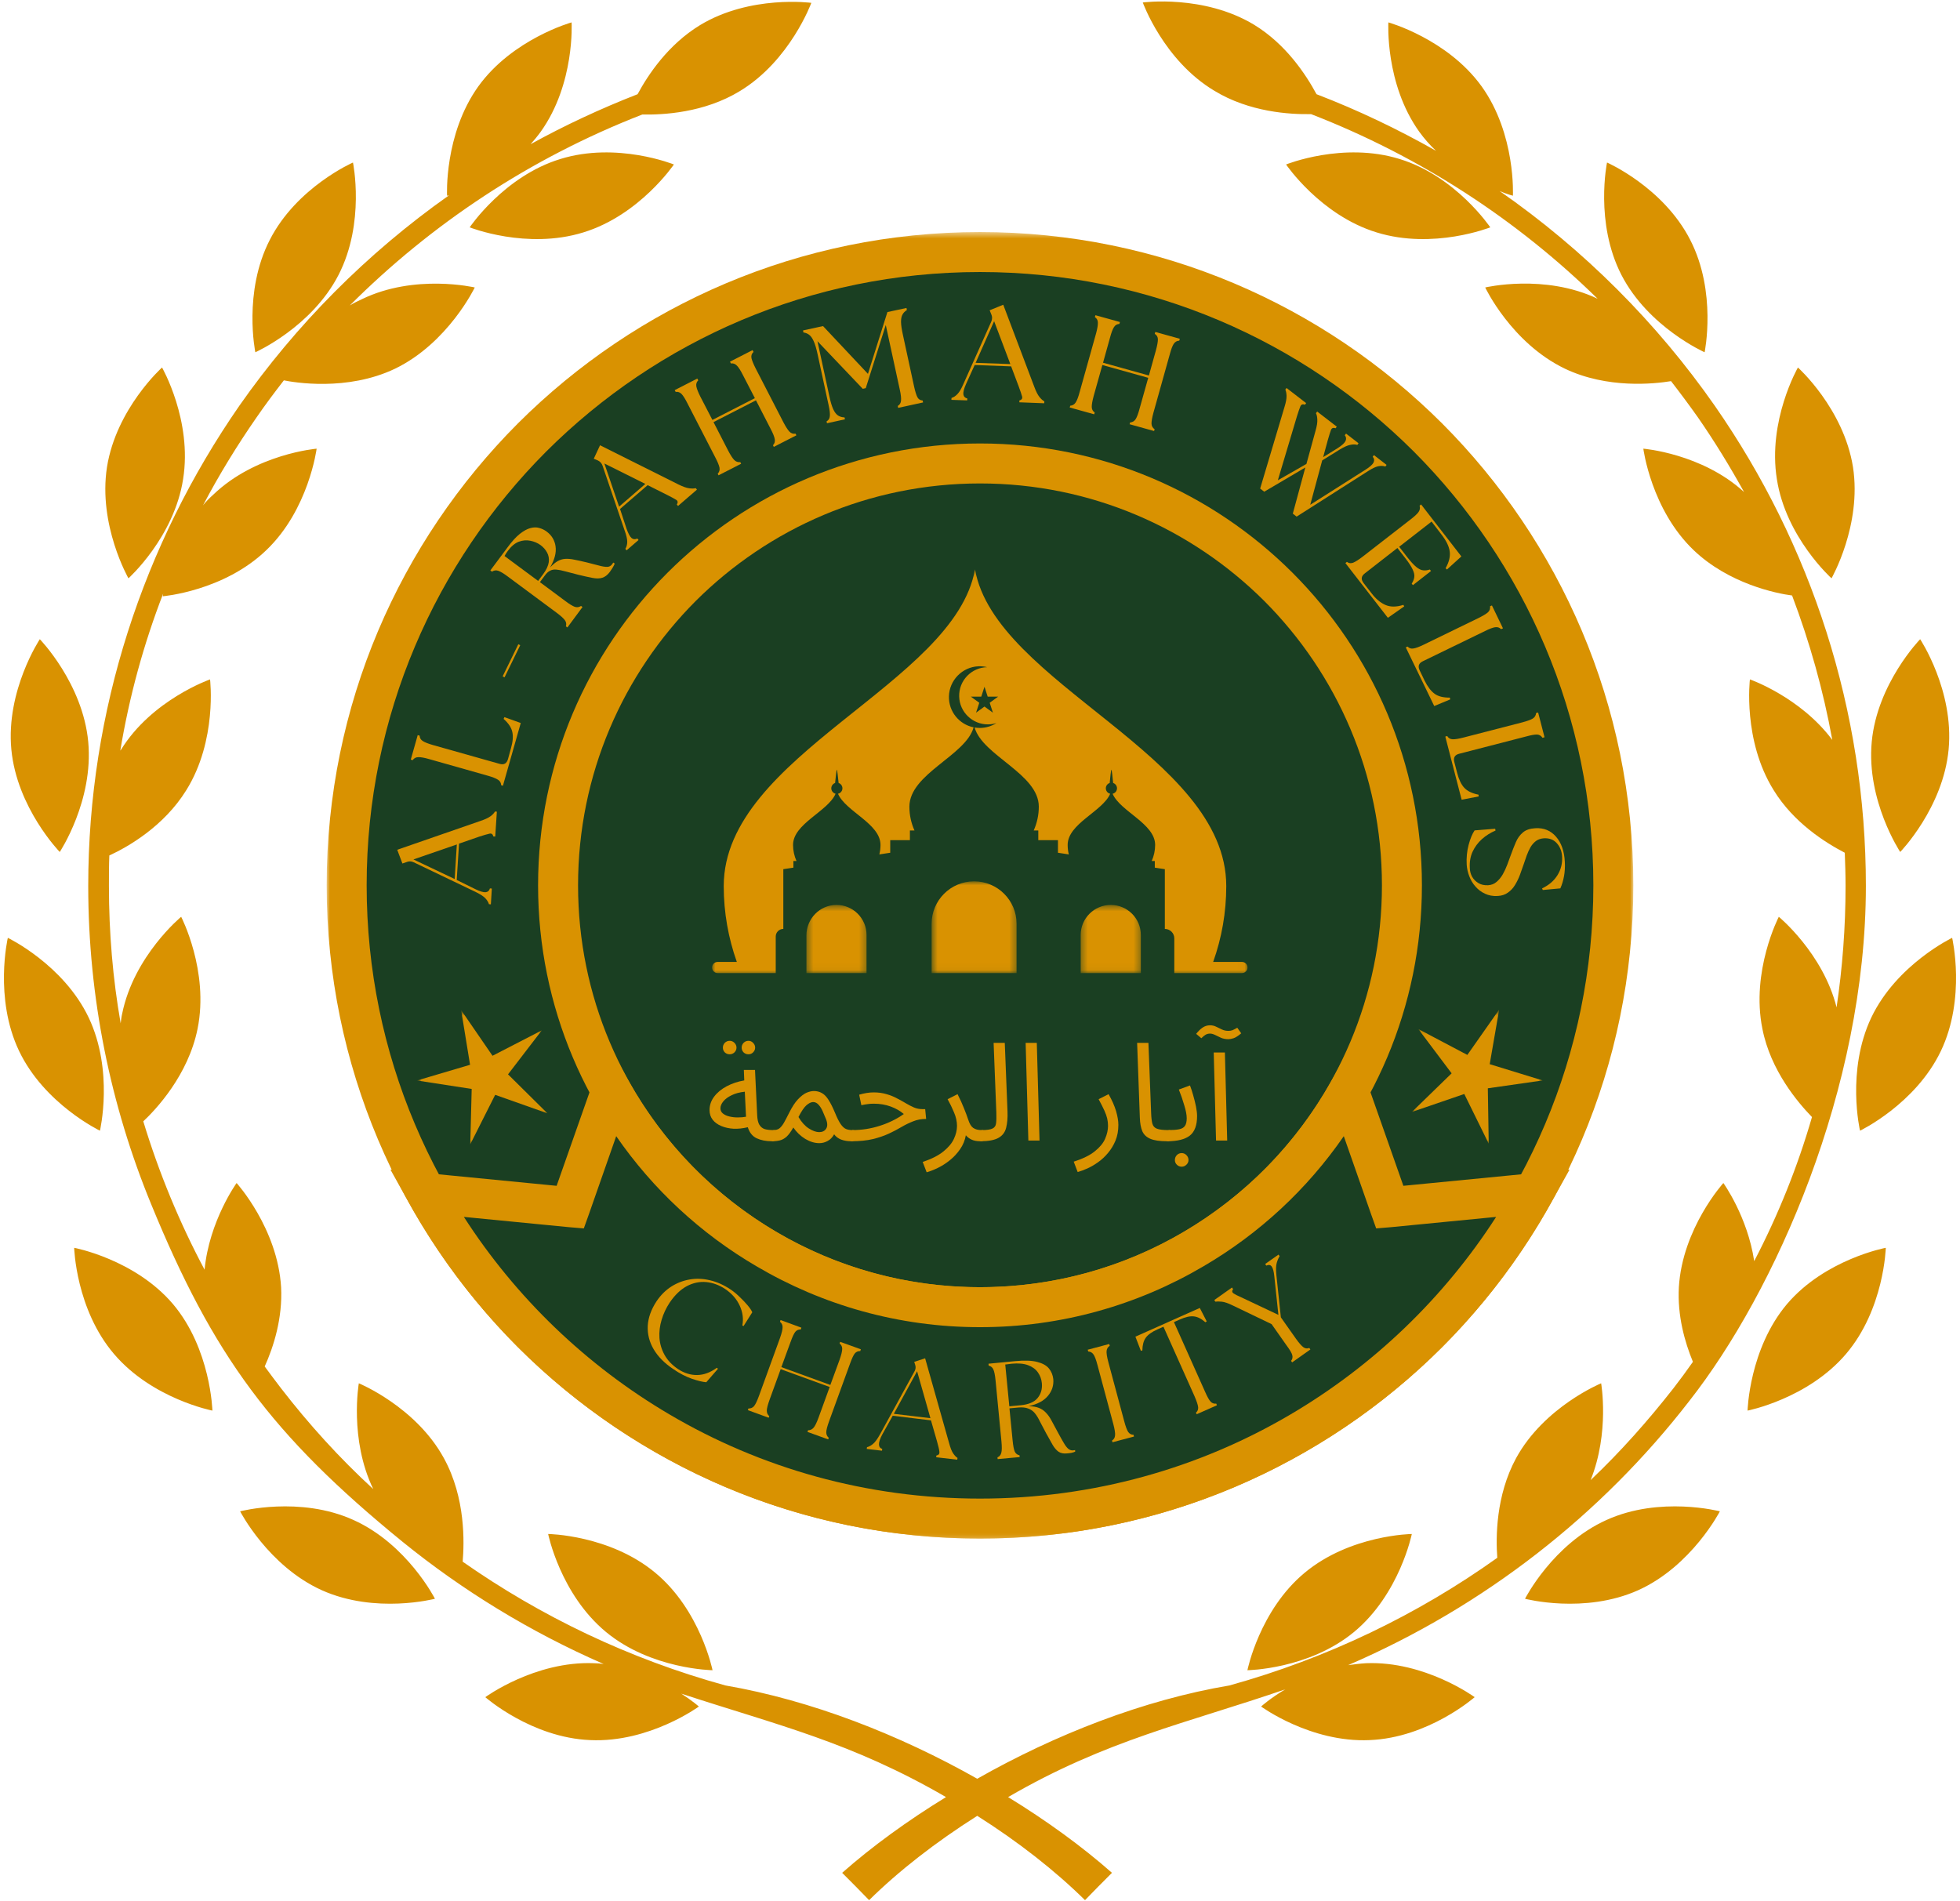 <svg width="300" height="291" viewBox="0 0 300 291" fill="none" xmlns="http://www.w3.org/2000/svg">
<path d="M104.281 259.26C105.953 260.333 106.969 261.229 106.969 261.229C106.969 261.229 99.38 266.786 90.359 266.37C81.333 266.01 74.281 259.797 74.281 259.797C74.281 259.797 81.87 254.24 90.896 254.599C91.375 254.599 91.912 254.656 92.391 254.719C81.156 249.818 70.818 243.479 61.615 236.01C41.594 219.698 32.63 207.505 23.13 184.318C16.912 169.198 13.505 152.708 13.505 135.615C13.505 108.781 21.932 83.328 36.635 62.109C45.297 49.74 56.115 38.802 68.724 29.901C68.547 29.958 68.427 29.958 68.427 29.958C68.427 29.958 67.948 20.578 73.208 13.229C78.463 5.938 87.49 3.427 87.49 3.427C87.49 3.427 88.026 12.807 82.766 20.162C82.292 20.818 81.75 21.474 81.213 22.073C86.412 19.203 91.912 16.635 97.588 14.422C99.203 11.432 102.25 6.833 107.151 3.844C114.859 -0.818 124.182 0.437 124.182 0.437C124.182 0.437 120.953 9.281 113.245 13.943C107.75 17.292 101.474 17.588 98.307 17.531C81.094 24.224 65.974 34.323 53.547 46.755C54.141 46.396 54.74 46.094 55.396 45.797C63.526 41.854 72.667 44.005 72.667 44.005C72.667 44.005 68.604 52.49 60.479 56.432C53.125 59.958 44.938 58.526 43.448 58.224C42.01 60.078 40.578 61.99 39.26 63.906C36.276 68.208 33.526 72.688 31.078 77.349C31.552 76.75 32.094 76.213 32.63 75.734C39.146 69.463 48.464 68.682 48.464 68.682C48.464 68.682 47.271 78.005 40.755 84.224C34.245 90.495 24.922 91.276 24.922 91.276C24.922 91.276 24.922 91.094 24.979 90.854C21.995 98.562 19.781 106.63 18.406 114.938C18.406 114.88 18.469 114.818 18.526 114.76C23.245 107.109 32.151 104 32.151 104C32.151 104 33.286 113.323 28.505 120.974C25.099 126.474 19.604 129.641 16.734 130.953C16.672 132.51 16.672 134.062 16.672 135.615C16.672 142.786 17.271 149.839 18.469 156.651C18.526 156.172 18.588 155.635 18.703 155.156C20.5 146.312 27.729 140.339 27.729 140.339C27.729 140.339 32.031 148.641 30.24 157.49C28.807 164.599 23.844 169.859 21.932 171.651C24.323 179.536 27.49 187.188 31.312 194.359C32.031 186.891 36.214 181.094 36.214 181.094C36.214 181.094 42.49 188.026 43.026 197.047C43.266 201.771 41.891 206.13 40.516 209.177C41.354 210.312 42.193 211.448 43.026 212.526C47.271 218.026 51.99 223.224 57.13 227.943C53.427 220.297 54.922 211.75 54.922 211.75C54.922 211.75 63.646 215.333 67.948 223.224C71.292 229.318 71.057 236.193 70.818 239.057C82.766 247.427 96.276 253.938 111.036 258.005C124.182 260.276 137.625 265.531 149.578 272.286C161.474 265.531 175.036 260.214 188.182 258.005C203.245 253.818 217.047 247.125 229.177 238.464C228.943 235.354 228.943 228.958 232.047 223.224C236.349 215.333 245.073 211.75 245.073 211.75C245.073 211.75 246.391 219.281 243.464 226.568C248.063 222.208 252.245 217.484 256.13 212.526C257.146 211.214 258.161 209.839 259.12 208.464C257.865 205.417 256.729 201.411 256.969 197.047C257.505 188.026 263.781 181.094 263.781 181.094C263.781 181.094 267.484 186.234 268.5 193.047C272.146 186.052 275.135 178.641 277.344 170.995C275.193 168.781 271.01 163.88 269.755 157.49C267.964 148.641 272.266 140.339 272.266 140.339C272.266 140.339 279.021 145.896 281.109 154.203C282.005 148.167 282.484 141.948 282.484 135.615C282.484 133.943 282.427 132.208 282.365 130.536C279.375 128.984 274.536 125.932 271.49 120.974C266.708 113.323 267.844 104 267.844 104C267.844 104 275.552 106.693 280.453 113.266C279.078 105.677 276.99 98.266 274.297 91.156C271.906 90.854 264.615 89.359 259.24 84.224C252.724 78.005 251.531 68.682 251.531 68.682C251.531 68.682 260.495 69.401 266.948 75.318C264.797 71.432 262.464 67.609 259.896 63.906C258.583 62.052 257.208 60.198 255.771 58.344C253.203 58.766 246.031 59.542 239.516 56.432C231.328 52.49 227.328 44.005 227.328 44.005C227.328 44.005 236.411 41.854 244.536 45.734C232.286 33.724 217.469 23.984 200.672 17.469C197.448 17.531 191.234 17.172 185.854 13.885C178.083 9.224 174.917 0.38 174.917 0.38C174.917 0.38 184.24 -0.875 191.948 3.786C196.849 6.771 199.896 11.432 201.51 14.422C207.906 16.875 214 19.802 219.797 23.088C218.901 22.25 218.005 21.234 217.229 20.162C211.969 12.807 212.505 3.427 212.505 3.427C212.505 3.427 221.531 5.938 226.786 13.229C232.047 20.578 231.568 29.958 231.568 29.958C231.568 29.958 230.792 29.781 229.536 29.245C242.505 38.266 253.62 49.443 262.464 62.109C277.224 83.328 285.594 108.781 285.594 135.615C285.594 166.63 271.667 197.766 258.583 214.438C245.135 231.828 227.266 245.87 206.349 254.896C207.25 254.776 208.146 254.656 209.099 254.599C218.125 254.24 225.714 259.797 225.714 259.797C225.714 259.797 218.661 266.01 209.635 266.37C200.615 266.786 193.026 261.229 193.026 261.229C193.026 261.229 194.401 259.974 196.729 258.599C181.609 263.802 169.422 266.312 154.302 275.094C160.156 278.682 165.594 282.625 170.198 286.688C168.823 288.062 167.448 289.438 166.073 290.87C161.531 286.391 155.911 281.969 149.578 277.964C143.245 281.969 137.568 286.391 133.026 290.87C131.651 289.438 130.276 288.062 128.901 286.688C133.505 282.625 138.943 278.682 144.797 275.094C130.276 266.667 119.042 264.099 104.281 259.26ZM100.276 240.734C107.208 246.469 109.062 255.672 109.062 255.672C109.062 255.672 99.682 255.552 92.75 249.818C85.755 244.021 83.901 234.818 83.901 234.818C83.901 234.818 93.287 234.938 100.276 240.734ZM49.245 243.422C57.49 247.125 66.573 244.734 66.573 244.734C66.573 244.734 62.328 236.37 54.083 232.667C45.896 228.958 36.755 231.349 36.755 231.349C36.755 231.349 41.057 239.719 49.245 243.422ZM2.927 160.896C6.812 169.021 15.297 173.083 15.297 173.083C15.297 173.083 17.453 163.943 13.568 155.755C9.682 147.625 1.198 143.562 1.198 143.562C1.198 143.562 -0.953 152.766 2.927 160.896ZM1.734 114.698C2.573 123.661 9.146 130.417 9.146 130.417C9.146 130.417 14.344 122.589 13.505 113.562C12.672 104.599 6.094 97.849 6.094 97.849C6.094 97.849 0.896 105.677 1.734 114.698ZM16.375 71.495C15 80.396 19.662 88.526 19.662 88.526C19.662 88.526 26.651 82.25 28.026 73.344C29.463 64.38 24.802 56.255 24.802 56.255C24.802 56.255 17.807 62.531 16.375 71.495ZM41.297 36.714C37.172 44.719 39.083 53.922 39.083 53.922C39.083 53.922 47.688 50.099 51.812 42.094C55.938 34.083 54.026 24.88 54.026 24.88C54.026 24.88 45.417 28.646 41.297 36.714ZM89.281 35.578C80.615 38.266 71.891 34.802 71.891 34.802C71.891 34.802 77.151 26.974 85.755 24.344C94.422 21.651 103.146 25.177 103.146 25.177C103.146 25.177 97.885 32.948 89.281 35.578ZM17.453 207.266C23.307 214.141 32.51 215.932 32.51 215.932C32.51 215.932 32.271 206.49 26.474 199.62C20.62 192.745 11.354 191.01 11.354 191.01C11.354 191.01 11.594 200.396 17.453 207.266ZM199.719 240.734C192.786 246.469 190.932 255.672 190.932 255.672C190.932 255.672 200.318 255.552 207.25 249.818C214.24 244.021 216.094 234.818 216.094 234.818C216.094 234.818 206.708 234.938 199.719 240.734ZM282.547 207.266C276.688 214.141 267.484 215.932 267.484 215.932C267.484 215.932 267.724 206.49 273.521 199.62C279.375 192.745 288.641 191.01 288.641 191.01C288.641 191.01 288.401 200.396 282.547 207.266ZM297.068 160.896C293.182 169.021 284.698 173.083 284.698 173.083C284.698 173.083 282.547 163.943 286.427 155.755C290.312 147.625 298.797 143.562 298.797 143.562C298.797 143.562 300.953 152.766 297.068 160.896ZM298.26 114.698C297.427 123.661 290.849 130.417 290.849 130.417C290.849 130.417 285.651 122.589 286.49 113.562C287.328 104.599 293.901 97.849 293.901 97.849C293.901 97.849 299.099 105.677 298.26 114.698ZM283.62 71.495C284.995 80.396 280.333 88.526 280.333 88.526C280.333 88.526 273.344 82.25 271.969 73.344C270.531 64.38 275.193 56.255 275.193 56.255C275.193 56.255 282.188 62.531 283.62 71.495ZM258.703 36.714C262.823 44.719 260.911 53.922 260.911 53.922C260.911 53.922 252.307 50.099 248.182 42.094C244.057 34.083 245.974 24.88 245.974 24.88C245.974 24.88 254.578 28.646 258.703 36.714ZM210.714 35.578C219.38 38.266 228.104 34.802 228.104 34.802C228.104 34.802 222.844 26.974 214.24 24.344C205.573 21.651 196.849 25.177 196.849 25.177C196.849 25.177 202.109 32.948 210.714 35.578ZM250.755 243.422C242.505 247.125 233.422 244.734 233.422 244.734C233.422 244.734 237.667 236.37 245.911 232.667C254.099 228.958 263.245 231.349 263.245 231.349C263.245 231.349 258.938 239.719 250.755 243.422Z" fill="#D99201"/>
<path d="M246.958 135.521C246.958 137.109 246.922 138.698 246.844 140.281C246.766 141.865 246.651 143.448 246.495 145.026C246.339 146.604 246.146 148.182 245.911 149.75C245.677 151.318 245.406 152.88 245.099 154.438C244.786 155.995 244.437 157.542 244.052 159.083C243.667 160.62 243.245 162.151 242.786 163.667C242.323 165.188 241.828 166.693 241.292 168.188C240.755 169.682 240.187 171.161 239.578 172.63C238.974 174.094 238.328 175.542 237.651 176.979C236.974 178.411 236.26 179.828 235.51 181.229C234.766 182.63 233.979 184.01 233.167 185.37C232.349 186.729 231.5 188.073 230.62 189.391C229.74 190.708 228.823 192.005 227.88 193.281C226.932 194.557 225.958 195.807 224.953 197.031C223.943 198.26 222.906 199.464 221.844 200.635C220.776 201.812 219.682 202.964 218.562 204.083C217.437 205.208 216.292 206.302 215.115 207.365C213.937 208.432 212.74 209.469 211.51 210.474C210.286 211.479 209.031 212.458 207.76 213.401C206.484 214.349 205.187 215.26 203.87 216.141C202.547 217.026 201.208 217.875 199.849 218.688C198.484 219.505 197.104 220.286 195.708 221.036C194.307 221.781 192.891 222.495 191.453 223.172C190.021 223.854 188.573 224.495 187.104 225.104C185.641 225.708 184.161 226.281 182.667 226.812C181.172 227.349 179.667 227.849 178.146 228.307C176.625 228.771 175.099 229.193 173.557 229.578C172.021 229.964 170.474 230.312 168.917 230.62C167.359 230.927 165.797 231.203 164.229 231.432C162.656 231.667 161.083 231.859 159.505 232.016C157.927 232.172 156.344 232.286 154.755 232.365C153.172 232.443 151.589 232.484 150 232.484C148.411 232.484 146.828 232.443 145.245 232.365C143.656 232.286 142.073 232.172 140.495 232.016C138.917 231.859 137.344 231.667 135.771 231.432C134.203 231.203 132.641 230.927 131.083 230.62C129.526 230.312 127.979 229.964 126.443 229.578C124.901 229.193 123.375 228.771 121.854 228.307C120.333 227.849 118.828 227.349 117.333 226.818C115.839 226.281 114.359 225.708 112.896 225.104C111.427 224.495 109.979 223.854 108.542 223.172C107.109 222.495 105.693 221.781 104.292 221.036C102.896 220.286 101.516 219.505 100.151 218.688C98.792 217.875 97.453 217.026 96.13 216.141C94.812 215.26 93.516 214.349 92.24 213.401C90.969 212.458 89.713 211.479 88.49 210.474C87.26 209.469 86.062 208.432 84.885 207.365C83.708 206.302 82.562 205.208 81.438 204.083C80.318 202.964 79.224 201.812 78.156 200.635C77.094 199.464 76.057 198.26 75.047 197.031C74.042 195.807 73.068 194.557 72.12 193.281C71.177 192.005 70.26 190.708 69.38 189.391C68.5 188.073 67.651 186.729 66.833 185.37C66.021 184.01 65.234 182.63 64.49 181.229C63.739 179.828 63.026 178.411 62.349 176.979C61.672 175.542 61.026 174.094 60.422 172.63C59.812 171.161 59.245 169.682 58.708 168.188C58.172 166.693 57.677 165.188 57.214 163.667C56.755 162.151 56.333 160.62 55.948 159.083C55.562 157.542 55.214 155.995 54.901 154.438C54.594 152.88 54.323 151.318 54.089 149.75C53.854 148.182 53.661 146.604 53.505 145.026C53.349 143.448 53.234 141.865 53.156 140.281C53.078 138.698 53.042 137.109 53.042 135.521C53.042 133.938 53.078 132.349 53.156 130.766C53.234 129.182 53.349 127.599 53.505 126.021C53.661 124.438 53.854 122.865 54.089 121.297C54.323 119.724 54.594 118.161 54.901 116.609C55.214 115.052 55.562 113.505 55.948 111.964C56.333 110.422 56.755 108.896 57.214 107.375C57.677 105.859 58.172 104.354 58.708 102.859C59.245 101.365 59.812 99.885 60.422 98.417C61.026 96.953 61.672 95.5 62.349 94.068C63.026 92.63 63.739 91.213 64.49 89.818C65.234 88.417 66.021 87.037 66.833 85.677C67.651 84.312 68.5 82.974 69.38 81.656C70.26 80.333 71.177 79.037 72.12 77.766C73.068 76.49 74.042 75.24 75.047 74.01C76.057 72.787 77.094 71.583 78.156 70.406C79.224 69.234 80.318 68.083 81.438 66.963C82.562 65.838 83.708 64.745 84.885 63.682C86.062 62.615 87.26 61.578 88.49 60.573C89.713 59.568 90.969 58.589 92.24 57.646C93.516 56.698 94.812 55.786 96.13 54.906C97.453 54.021 98.792 53.172 100.151 52.359C101.516 51.542 102.896 50.76 104.292 50.01C105.693 49.266 107.109 48.552 108.542 47.87C109.979 47.193 111.427 46.552 112.896 45.943C114.359 45.339 115.839 44.766 117.333 44.229C118.828 43.698 120.333 43.198 121.854 42.74C123.375 42.276 124.901 41.854 126.443 41.469C127.979 41.083 129.526 40.734 131.083 40.427C132.641 40.115 134.203 39.844 135.771 39.615C137.344 39.38 138.917 39.188 140.495 39.031C142.073 38.875 143.656 38.755 145.245 38.682C146.828 38.604 148.411 38.562 150 38.562C151.589 38.562 153.172 38.604 154.755 38.682C156.344 38.755 157.927 38.875 159.505 39.031C161.083 39.188 162.656 39.38 164.229 39.615C165.797 39.844 167.359 40.115 168.917 40.427C170.474 40.734 172.021 41.083 173.557 41.469C175.099 41.854 176.625 42.276 178.146 42.74C179.667 43.198 181.172 43.698 182.667 44.229C184.161 44.766 185.641 45.339 187.104 45.943C188.573 46.552 190.021 47.193 191.453 47.87C192.891 48.552 194.307 49.266 195.708 50.01C197.104 50.76 198.484 51.542 199.849 52.359C201.208 53.172 202.547 54.021 203.87 54.906C205.187 55.786 206.484 56.698 207.76 57.646C209.031 58.589 210.286 59.568 211.51 60.573C212.74 61.578 213.937 62.615 215.115 63.682C216.292 64.745 217.437 65.838 218.562 66.963C219.682 68.083 220.776 69.234 221.844 70.406C222.906 71.583 223.943 72.787 224.953 74.01C225.958 75.24 226.932 76.49 227.88 77.766C228.823 79.037 229.74 80.333 230.62 81.656C231.5 82.974 232.349 84.312 233.167 85.677C233.979 87.037 234.766 88.417 235.51 89.818C236.26 91.213 236.974 92.63 237.651 94.068C238.328 95.5 238.974 96.953 239.578 98.417C240.187 99.885 240.755 101.365 241.292 102.859C241.828 104.354 242.323 105.859 242.786 107.375C243.245 108.896 243.667 110.422 244.052 111.964C244.437 113.505 244.786 115.052 245.099 116.609C245.406 118.161 245.677 119.724 245.911 121.297C246.146 122.865 246.339 124.438 246.495 126.021C246.651 127.599 246.766 129.182 246.844 130.766C246.922 132.349 246.958 133.938 246.958 135.521Z" fill="#1A3F22"/>
<mask id="mask0_105_1794" style="mask-type:luminance" maskUnits="userSpaceOnUse" x="50" y="35" width="200" height="201">
<path d="M50 35.521H250V235.521H50V35.521Z" fill="white"/>
</mask>
<g mask="url(#mask0_105_1794)">
<path d="M150 35.521C177.599 35.521 202.599 46.724 220.719 64.802C238.802 82.922 250 107.922 250 135.521C250 163.125 238.802 188.125 220.719 206.245C202.599 224.323 177.599 235.521 150 235.521C122.401 235.521 97.401 224.323 79.281 206.245C61.198 188.125 50 163.125 50 135.521C50 107.922 61.198 82.922 79.281 64.802C97.401 46.724 122.401 35.521 150 35.521ZM216.401 69.125C199.401 52.161 175.922 41.641 150 41.641C124.078 41.641 100.599 52.161 83.599 69.125C66.641 86.125 56.12 109.604 56.12 135.521C56.12 161.443 66.641 184.922 83.599 201.922C100.599 218.885 124.078 229.401 150 229.401C175.922 229.401 199.401 218.885 216.401 201.922C233.359 184.922 243.88 161.443 243.88 135.521C243.88 109.604 233.359 86.125 216.401 69.125Z" fill="#D99201"/>
</g>
<path d="M214.562 135.521C214.562 137.635 214.458 139.745 214.25 141.849C214.042 143.953 213.734 146.042 213.318 148.12C212.906 150.193 212.396 152.24 211.781 154.266C211.167 156.286 210.453 158.276 209.646 160.229C208.839 162.182 207.932 164.094 206.938 165.958C205.938 167.823 204.854 169.63 203.677 171.391C202.505 173.151 201.245 174.844 199.906 176.479C198.562 178.115 197.146 179.677 195.651 181.172C194.156 182.667 192.589 184.089 190.958 185.427C189.323 186.771 187.625 188.026 185.87 189.203C184.109 190.375 182.297 191.464 180.432 192.458C178.568 193.458 176.661 194.359 174.708 195.167C172.75 195.979 170.766 196.688 168.74 197.302C166.719 197.917 164.667 198.432 162.594 198.844C160.521 199.255 158.432 199.563 156.328 199.771C154.224 199.979 152.115 200.083 150 200.083C147.885 200.083 145.776 199.979 143.672 199.771C141.568 199.563 139.479 199.255 137.406 198.844C135.333 198.432 133.281 197.917 131.26 197.302C129.234 196.688 127.25 195.979 125.292 195.167C123.339 194.359 121.432 193.458 119.568 192.458C117.703 191.464 115.891 190.375 114.13 189.203C112.375 188.026 110.677 186.771 109.042 185.427C107.411 184.089 105.844 182.667 104.349 181.172C102.854 179.677 101.438 178.115 100.094 176.479C98.755 174.844 97.495 173.151 96.318 171.391C95.146 169.63 94.057 167.823 93.062 165.958C92.068 164.094 91.162 162.182 90.354 160.229C89.547 158.276 88.833 156.286 88.219 154.266C87.604 152.24 87.094 150.193 86.682 148.12C86.266 146.042 85.958 143.953 85.75 141.849C85.542 139.745 85.438 137.635 85.438 135.521C85.438 133.406 85.542 131.297 85.75 129.193C85.958 127.089 86.266 125 86.682 122.927C87.094 120.854 87.604 118.807 88.219 116.781C88.833 114.76 89.547 112.771 90.354 110.818C91.162 108.865 92.068 106.953 93.062 105.089C94.057 103.224 95.146 101.411 96.318 99.656C97.495 97.896 98.755 96.203 100.094 94.568C101.438 92.932 102.854 91.37 104.349 89.87C105.844 88.375 107.411 86.958 109.042 85.62C110.677 84.276 112.375 83.016 114.13 81.844C115.891 80.667 117.703 79.583 119.568 78.589C121.432 77.589 123.339 76.688 125.292 75.875C127.25 75.068 129.234 74.354 131.26 73.745C133.281 73.13 135.333 72.615 137.406 72.203C139.479 71.792 141.568 71.479 143.672 71.276C145.776 71.068 147.885 70.964 150 70.964C152.115 70.964 154.224 71.068 156.328 71.276C158.432 71.479 160.521 71.792 162.594 72.203C164.667 72.615 166.719 73.13 168.74 73.745C170.766 74.354 172.75 75.068 174.708 75.875C176.661 76.688 178.568 77.589 180.432 78.589C182.297 79.583 184.109 80.667 185.87 81.844C187.625 83.016 189.323 84.276 190.958 85.62C192.589 86.958 194.156 88.375 195.651 89.87C197.146 91.37 198.562 92.932 199.906 94.568C201.245 96.203 202.505 97.896 203.677 99.656C204.854 101.411 205.938 103.224 206.938 105.089C207.932 106.953 208.839 108.865 209.646 110.818C210.453 112.771 211.167 114.76 211.781 116.781C212.396 118.807 212.906 120.854 213.318 122.927C213.734 125 214.042 127.089 214.25 129.193C214.458 131.297 214.562 133.406 214.562 135.521Z" fill="#1A3F22"/>
<path d="M150 67.885C168.682 67.885 185.599 75.443 197.839 87.682C210.078 99.922 217.641 116.844 217.641 135.521C217.641 154.203 210.078 171.125 197.839 183.365C185.599 195.604 168.682 203.161 150 203.161C131.318 203.161 114.401 195.604 102.161 183.365C89.922 171.125 82.359 154.203 82.359 135.521C82.359 116.844 89.922 99.922 102.161 87.682C114.401 75.443 131.318 67.885 150 67.885ZM193.521 92.005C182.359 80.885 167 74.005 150 74.005C133 74.005 117.641 80.885 106.479 92.005C95.359 103.161 88.479 118.521 88.479 135.521C88.479 152.521 95.359 167.885 106.479 179.042C117.641 190.161 133 197.042 150 197.042C167 197.042 182.359 190.161 193.521 179.042C204.641 167.885 211.521 152.521 211.521 135.521C211.521 118.521 204.641 103.161 193.521 92.005Z" fill="#D99201"/>
<path fill-rule="evenodd" clip-rule="evenodd" d="M150 200.083C125.719 200.083 104.599 186.724 93.562 166.922L87.281 184.802L65.281 182.641C81.838 212.365 113.562 232.484 150 232.484C186.438 232.484 218.161 212.365 234.719 182.641L212.719 184.802L206.438 166.922C195.401 186.724 174.281 200.083 150 200.083Z" fill="#1A3F22"/>
<mask id="mask1_105_1794" style="mask-type:luminance" maskUnits="userSpaceOnUse" x="58" y="159" width="184" height="77">
<path d="M58.667 159H241.333V235.521H58.667V159Z" fill="white"/>
</mask>
<g mask="url(#mask1_105_1794)">
<path d="M150 203.161C137.521 203.161 125.839 199.76 115.802 193.844C107.24 188.844 99.922 182.042 94.318 173.922L90.161 185.802L89.359 188.042L87 187.844L71 186.281C78.958 198.641 89.76 209.042 102.479 216.521C116.401 224.724 132.641 229.401 150 229.401C167.359 229.401 183.599 224.724 197.521 216.521C210.24 209.042 221.042 198.641 229 186.281L213 187.844L210.641 188.042L209.839 185.802L205.682 173.922C200.078 182.042 192.76 188.844 184.198 193.844C174.161 199.76 162.479 203.161 150 203.161ZM118.88 188.604C128 193.964 138.641 197.042 150 197.042C161.359 197.042 172 193.964 181.12 188.604C190.599 183.042 198.437 175.042 203.802 165.443L207.078 159.521L209.318 165.922L214.802 181.521L234.437 179.604L240.24 179.042L237.401 184.125C228.719 199.724 215.958 212.76 200.599 221.76C185.76 230.521 168.437 235.521 150 235.521C131.562 235.521 114.24 230.521 99.401 221.76C84.042 212.76 71.281 199.724 62.599 184.125L59.76 179.042L65.562 179.604L85.198 181.521L90.682 165.922L92.922 159.521L96.198 165.443C101.562 175.042 109.401 183.042 118.88 188.604Z" fill="#D99201"/>
</g>
<mask id="mask2_105_1794" style="mask-type:luminance" maskUnits="userSpaceOnUse" x="62" y="153" width="22" height="24">
<path d="M62.667 153.667H84V176.333H62.667V153.667Z" fill="white"/>
</mask>
<g mask="url(#mask2_105_1794)">
<mask id="mask3_105_1794" style="mask-type:luminance" maskUnits="userSpaceOnUse" x="61" y="150" width="27" height="28">
<path d="M61.026 158.469L80.51 150.641L87.963 169.198L68.479 177.026L61.026 158.469Z" fill="white"/>
</mask>
<g mask="url(#mask3_105_1794)">
<mask id="mask4_105_1794" style="mask-type:luminance" maskUnits="userSpaceOnUse" x="61" y="150" width="27" height="28">
<path d="M61.026 158.469L80.51 150.641L87.963 169.198L68.479 177.026L61.026 158.469Z" fill="white"/>
</mask>
<g mask="url(#mask4_105_1794)">
<path fill-rule="evenodd" clip-rule="evenodd" d="M70.583 154.625L75.385 161.615L82.922 157.729L77.76 164.458L83.786 170.422L75.792 167.594L71.979 175.167L72.198 166.693L63.823 165.401L71.948 162.995L70.583 154.625Z" fill="#D99201"/>
</g>
</g>
</g>
<mask id="mask5_105_1794" style="mask-type:luminance" maskUnits="userSpaceOnUse" x="216" y="153" width="22" height="24">
<path d="M216 153.667H237.333V176.333H216V153.667Z" fill="white"/>
</mask>
<g mask="url(#mask5_105_1794)">
<mask id="mask6_105_1794" style="mask-type:luminance" maskUnits="userSpaceOnUse" x="212" y="150" width="28" height="28">
<path d="M219.943 150.615L239.349 158.63L231.714 177.115L212.302 169.099L219.943 150.615Z" fill="white"/>
</mask>
<g mask="url(#mask6_105_1794)">
<mask id="mask7_105_1794" style="mask-type:luminance" maskUnits="userSpaceOnUse" x="212" y="150" width="28" height="28">
<path d="M219.943 150.615L239.349 158.63L231.714 177.115L212.302 169.099L219.943 150.615Z" fill="white"/>
</mask>
<g mask="url(#mask7_105_1794)">
<path fill-rule="evenodd" clip-rule="evenodd" d="M229.464 154.547L228.016 162.901L236.12 165.391L227.729 166.594L227.865 175.068L224.125 167.464L216.109 170.214L222.188 164.302L217.094 157.526L224.594 161.484L229.464 154.547Z" fill="#D99201"/>
</g>
</g>
</g>
<path d="M75.134 138.434L74.842 138.413C74.748 138.09 74.55 137.783 74.259 137.476C73.957 137.174 73.457 136.851 72.759 136.517L63.321 131.996C62.946 131.819 62.571 131.809 62.196 131.976L61.592 132.184L60.8 130.08L73.488 125.684C74.196 125.45 74.728 125.205 75.071 124.955C75.405 124.705 75.634 124.465 75.759 124.226L76.05 124.246L75.8 128.059L75.509 128.038C75.425 127.679 75.222 127.538 74.905 127.621C74.571 127.694 74.045 127.845 73.321 128.08L70.259 129.142L69.905 134.705L72.78 136.121C73.478 136.455 73.998 136.611 74.342 136.58C74.675 136.538 74.894 136.345 74.988 135.996L75.28 136.017L75.134 138.434ZM69.592 134.559L69.925 129.267L63.28 131.559L69.592 134.559Z" fill="#D99201"/>
<path d="M76.978 120.279L76.707 120.195C76.697 119.836 76.535 119.56 76.228 119.362C75.91 119.154 75.384 118.945 74.644 118.737L65.665 116.195C64.947 115.987 64.405 115.893 64.04 115.904C63.665 115.904 63.374 116.06 63.165 116.362L62.874 116.279L63.936 112.529L64.228 112.612C64.243 112.977 64.41 113.253 64.728 113.445C65.035 113.643 65.551 113.841 66.269 114.05L76.457 116.925C77.124 117.123 77.551 116.883 77.749 116.216L78.207 114.55C78.499 113.539 78.566 112.706 78.415 112.05C78.275 111.383 77.832 110.716 77.082 110.05L77.207 109.779L79.707 110.675L76.978 120.279Z" fill="#D99201"/>
<path d="M77.228 103.683L76.937 103.537L79.332 98.621L79.624 98.767L77.228 103.683Z" fill="#D99201"/>
<path d="M93.325 87.57C92.976 88.028 92.596 88.32 92.18 88.445C91.773 88.57 91.284 88.58 90.7 88.466C90.117 88.356 89.393 88.195 88.534 87.987C87.742 87.778 87.075 87.606 86.534 87.466C85.992 87.315 85.544 87.226 85.18 87.195C84.805 87.153 84.482 87.211 84.2 87.362C83.909 87.502 83.633 87.757 83.367 88.132L82.638 89.112L86.534 92.007C87.143 92.466 87.617 92.757 87.95 92.882C88.294 93.007 88.622 92.966 88.93 92.757L89.159 92.924L86.846 96.049L86.617 95.882C86.726 95.539 86.669 95.216 86.45 94.924C86.232 94.632 85.815 94.257 85.2 93.799L77.7 88.237C77.107 87.794 76.633 87.507 76.284 87.382C75.94 87.257 75.612 87.299 75.305 87.507L75.055 87.32L77.68 83.799C78.362 82.872 78.992 82.174 79.575 81.716C80.159 81.257 80.695 80.966 81.18 80.841C81.669 80.705 82.117 80.695 82.534 80.82C82.95 80.934 83.325 81.112 83.659 81.362C84.44 81.934 84.898 82.69 85.034 83.632C85.174 84.58 84.898 85.653 84.2 86.862C84.607 86.434 84.987 86.112 85.346 85.903C85.711 85.695 86.096 85.58 86.513 85.549C86.93 85.523 87.393 85.565 87.909 85.674C88.419 85.773 89.055 85.914 89.805 86.091C90.763 86.341 91.492 86.528 91.992 86.653C92.502 86.768 92.877 86.799 93.117 86.757C93.351 86.705 93.544 86.57 93.7 86.362C93.726 86.32 93.752 86.278 93.784 86.237C93.81 86.195 93.836 86.153 93.867 86.112L94.096 86.278C93.997 86.502 93.872 86.737 93.721 86.987C93.565 87.226 93.435 87.419 93.325 87.57ZM82.367 88.924L83.159 87.862C83.633 87.211 83.909 86.612 83.992 86.07C84.065 85.528 83.982 85.039 83.742 84.591C83.508 84.148 83.174 83.768 82.742 83.445C82.284 83.112 81.763 82.893 81.18 82.778C80.596 82.653 80.008 82.705 79.409 82.924C78.815 83.148 78.252 83.622 77.721 84.341C77.544 84.58 77.377 84.836 77.221 85.112L82.367 88.924Z" fill="#D99201"/>
<path d="M95.904 84.244L95.717 84.015C95.899 83.723 95.998 83.369 96.008 82.952C96.008 82.525 95.878 81.947 95.612 81.223L92.237 71.307C92.102 70.921 91.852 70.64 91.487 70.473L90.883 70.223L91.842 68.161L103.842 74.161C104.519 74.494 105.071 74.692 105.487 74.744C105.904 74.801 106.237 74.796 106.487 74.723L106.675 74.952L103.779 77.452L103.592 77.223C103.8 76.906 103.758 76.661 103.467 76.494C103.185 76.317 102.706 76.057 102.029 75.723L99.133 74.265L94.904 77.911L95.904 80.952C96.17 81.692 96.425 82.161 96.675 82.369C96.935 82.577 97.227 82.598 97.55 82.432L97.737 82.661L95.904 84.244ZM94.758 77.557L98.779 74.077L92.508 70.952L94.758 77.557Z" fill="#D99201"/>
<path d="M109.979 72.761L109.854 72.511C110.104 72.251 110.193 71.939 110.125 71.574C110.052 71.215 109.839 70.694 109.479 70.011L105.209 61.72C104.875 61.053 104.584 60.59 104.334 60.324C104.073 60.048 103.766 59.939 103.417 59.991L103.271 59.72L106.729 57.949L106.875 58.22C106.615 58.47 106.516 58.782 106.584 59.157C106.657 59.522 106.854 60.032 107.188 60.699L109.042 64.282L115.542 60.949L113.688 57.366C113.354 56.699 113.052 56.236 112.792 55.97C112.526 55.694 112.219 55.584 111.875 55.636L111.729 55.366L115.188 53.595L115.334 53.866C115.052 54.131 114.948 54.449 115.021 54.824C115.104 55.189 115.313 55.699 115.646 56.366L119.917 64.657C120.276 65.34 120.584 65.814 120.834 66.074C121.084 66.34 121.396 66.444 121.771 66.386L121.896 66.636L118.438 68.407L118.313 68.157C118.563 67.897 118.651 67.584 118.584 67.22C118.526 66.861 118.318 66.34 117.959 65.657L115.709 61.282L109.209 64.616L111.459 68.991C111.818 69.673 112.125 70.147 112.375 70.407C112.636 70.673 112.948 70.782 113.313 70.741L113.438 70.991L109.979 72.761Z" fill="#D99201"/>
<path d="M126.578 64.791L126.515 64.499C126.817 64.333 126.984 64.072 127.015 63.708C127.057 63.333 126.994 62.77 126.828 62.02L125.119 54.124C124.942 53.291 124.744 52.656 124.536 52.208C124.328 51.749 124.099 51.432 123.849 51.249C123.599 51.057 123.307 50.937 122.974 50.895L122.911 50.583L125.974 49.916L132.849 57.229L135.828 47.77L138.744 47.145L138.807 47.458C138.515 47.64 138.291 47.869 138.14 48.145C137.984 48.411 137.911 48.791 137.911 49.291C137.922 49.781 138.021 50.437 138.203 51.27L139.911 59.166C140.078 59.916 140.244 60.458 140.411 60.791C140.578 61.114 140.849 61.286 141.224 61.312L141.286 61.604L137.474 62.437L137.411 62.145C137.713 61.968 137.88 61.697 137.911 61.333C137.953 60.958 137.89 60.395 137.724 59.645L135.578 49.749L132.515 59.416L132.057 59.52L125.119 52.229L126.953 60.708C127.13 61.541 127.328 62.187 127.536 62.645C127.744 63.093 127.984 63.411 128.265 63.604C128.557 63.786 128.89 63.885 129.265 63.895L129.328 64.187L126.578 64.791Z" fill="#D99201"/>
<path d="M145.621 61.209L145.642 60.917C145.965 60.824 146.267 60.62 146.559 60.313C146.851 60.011 147.147 59.501 147.455 58.792L151.726 49.23C151.892 48.844 151.892 48.469 151.726 48.105L151.476 47.501L153.559 46.647L158.309 59.209C158.569 59.917 158.835 60.438 159.101 60.772C159.361 61.094 159.611 61.313 159.851 61.438L159.83 61.73L156.017 61.584L156.038 61.292C156.397 61.199 156.528 60.99 156.434 60.667C156.351 60.35 156.173 59.834 155.913 59.126L154.767 56.084L149.184 55.876L147.851 58.813C147.543 59.511 147.413 60.032 147.455 60.376C147.507 60.709 147.71 60.917 148.059 61.001L148.038 61.292L145.621 61.209ZM149.33 55.542L154.642 55.73L152.163 49.167L149.33 55.542Z" fill="#D99201"/>
<path d="M163.729 62.377L163.812 62.106C164.172 62.08 164.448 61.913 164.646 61.606C164.854 61.288 165.052 60.762 165.25 60.023L167.771 51.023C167.964 50.304 168.052 49.762 168.042 49.398C168.042 49.023 167.885 48.742 167.583 48.544L167.667 48.252L171.417 49.294L171.333 49.585C170.969 49.601 170.693 49.768 170.5 50.085C170.302 50.393 170.109 50.908 169.917 51.627L168.833 55.523L175.854 57.481L176.937 53.585C177.13 52.867 177.229 52.325 177.229 51.96C177.229 51.585 177.068 51.304 176.75 51.106L176.833 50.815L180.583 51.856L180.5 52.148C180.135 52.163 179.854 52.33 179.646 52.648C179.448 52.955 179.255 53.471 179.062 54.19L176.542 63.19C176.344 63.924 176.25 64.471 176.25 64.835C176.26 65.21 176.422 65.502 176.729 65.71L176.646 65.981L172.896 64.939L172.979 64.669C173.354 64.637 173.635 64.466 173.833 64.148C174.026 63.841 174.219 63.32 174.417 62.585L175.75 57.835L168.729 55.877L167.396 60.627C167.198 61.367 167.104 61.913 167.104 62.273C167.104 62.648 167.255 62.94 167.562 63.148L167.479 63.419L163.729 62.377Z" fill="#D99201"/>
<path d="M201.359 65.936C201.567 65.217 201.656 64.644 201.63 64.228C201.614 63.811 201.546 63.488 201.421 63.248L201.609 62.998L204.609 65.311L204.421 65.561C204.072 65.425 203.838 65.514 203.713 65.832C203.599 66.139 203.442 66.655 203.234 67.373L202.526 69.978L204.776 68.582C205.401 68.181 205.786 67.826 205.942 67.519C206.093 67.201 206.057 66.905 205.838 66.623L206.026 66.373L207.942 67.853L207.755 68.103C207.432 68.009 207.067 68.009 206.651 68.103C206.234 68.186 205.703 68.425 205.067 68.811L202.38 70.478L200.546 77.269L209.046 71.873C209.682 71.467 210.078 71.113 210.234 70.811C210.385 70.493 210.343 70.196 210.109 69.915L210.296 69.665L212.234 71.165L212.046 71.415C211.724 71.3 211.359 71.29 210.942 71.373C210.526 71.467 210.005 71.717 209.38 72.123L198.463 79.082L197.88 78.623L199.796 71.561L193.505 75.269L192.88 74.79L196.609 62.29C196.828 61.582 196.932 61.019 196.921 60.603C196.906 60.186 196.843 59.868 196.734 59.644L196.921 59.394L199.921 61.707L199.734 61.957C199.385 61.821 199.151 61.91 199.026 62.228C198.901 62.535 198.724 63.04 198.505 63.748L195.588 73.519L199.963 71.019L201.359 65.936Z" fill="#D99201"/>
<path d="M205.93 86.197L206.16 86.01C206.451 86.229 206.769 86.27 207.118 86.135C207.462 85.994 207.936 85.697 208.535 85.239L215.91 79.51C216.503 79.052 216.91 78.677 217.118 78.385C217.337 78.083 217.394 77.755 217.285 77.406L217.514 77.218L223.68 85.177L221.472 87.177L221.264 86.989C221.805 86.015 222.014 85.145 221.889 84.364C221.764 83.572 221.337 82.718 220.618 81.802L219.118 79.843L214.16 83.697L215.389 85.281C215.915 85.958 216.373 86.458 216.764 86.781C217.149 87.099 217.503 87.27 217.826 87.302C218.16 87.343 218.498 87.302 218.847 87.177L219.035 87.406L216.264 89.572L216.076 89.343C216.295 89.01 216.43 88.677 216.472 88.343C216.524 88.02 216.441 87.635 216.222 87.177C216.014 86.718 215.644 86.145 215.118 85.468L213.889 83.885L208.889 87.781C208.347 88.197 208.285 88.682 208.701 89.239L209.951 90.843C210.587 91.677 211.285 92.26 212.035 92.593C212.795 92.937 213.722 92.937 214.805 92.593L214.93 92.822L212.43 94.572L205.93 86.197Z" fill="#D99201"/>
<path d="M215.171 99.099L215.442 98.974C215.692 99.235 215.994 99.334 216.358 99.266C216.718 99.209 217.238 99.016 217.921 98.683L226.317 94.599C226.983 94.266 227.452 93.985 227.733 93.745C228.009 93.495 228.119 93.183 228.067 92.808L228.358 92.683L230.046 96.183L229.754 96.308C229.515 96.058 229.212 95.964 228.837 96.016C228.473 96.073 227.962 96.266 227.296 96.599L217.775 101.224C217.15 101.526 216.988 101.995 217.296 102.62L218.046 104.183C218.515 105.125 219.03 105.797 219.587 106.204C220.14 106.605 220.91 106.797 221.9 106.787L221.983 107.058L219.525 108.079L215.171 99.099Z" fill="#D99201"/>
<path d="M221.22 112.752L221.512 112.668C221.689 112.986 221.97 113.153 222.345 113.168C222.72 113.179 223.272 113.09 224.012 112.898L233.053 110.564C233.772 110.372 234.288 110.184 234.595 110.002C234.913 109.809 235.085 109.523 235.116 109.148L235.428 109.064L236.407 112.856L236.095 112.939C235.887 112.616 235.6 112.45 235.241 112.439C234.876 112.439 234.335 112.533 233.616 112.731L223.366 115.377C222.684 115.543 222.428 115.96 222.595 116.627L223.032 118.314C223.293 119.325 223.657 120.085 224.116 120.585C224.585 121.096 225.314 121.45 226.303 121.648L226.324 121.918L223.72 122.418L221.22 112.752Z" fill="#D99201"/>
<path d="M224.495 132.364C224.437 131.291 224.536 130.286 224.786 129.343C225.036 128.396 225.339 127.656 225.703 127.114L228.849 126.864L228.911 127.135C228.13 127.468 227.437 127.906 226.828 128.448C226.214 129 225.734 129.646 225.391 130.385C225.057 131.119 224.917 131.953 224.974 132.885C224.984 133.369 225.104 133.812 225.328 134.218C225.562 134.619 225.88 134.937 226.286 135.177C226.687 135.427 227.182 135.536 227.766 135.51C228.276 135.479 228.714 135.307 229.078 134.989C229.437 134.682 229.75 134.302 230.016 133.843C230.276 133.385 230.505 132.89 230.703 132.364C230.896 131.849 231.068 131.375 231.224 130.948C231.484 130.224 231.75 129.552 232.016 128.927C232.276 128.312 232.641 127.812 233.099 127.427C233.557 127.036 234.193 126.823 235.016 126.781C236.307 126.708 237.354 127.14 238.161 128.073C238.979 129 239.432 130.291 239.516 131.948C239.557 132.708 239.516 133.432 239.391 134.114C239.266 134.807 239.078 135.432 238.828 135.989L236.141 136.239L236.036 135.989C237.078 135.5 237.859 134.828 238.391 133.968C238.917 133.119 239.151 132.182 239.099 131.156C239.057 130.323 238.786 129.625 238.286 129.073C237.797 128.531 237.146 128.281 236.328 128.323C235.87 128.349 235.464 128.479 235.12 128.718C234.786 128.968 234.5 129.286 234.266 129.677C234.042 130.078 233.849 130.5 233.682 130.948C233.526 131.406 233.375 131.849 233.224 132.281C233.042 132.823 232.849 133.369 232.641 133.927C232.432 134.479 232.182 134.994 231.891 135.468C231.609 135.937 231.25 136.328 230.807 136.635C230.375 136.953 229.849 137.125 229.224 137.156C228.516 137.198 227.87 137.078 227.286 136.802C226.714 136.536 226.229 136.166 225.828 135.698C225.422 135.239 225.109 134.718 224.891 134.135C224.667 133.562 224.536 132.974 224.495 132.364Z" fill="#D99201"/>
<path d="M103.041 209.569C101.707 208.678 100.707 207.662 100.041 206.527C99.384 205.402 99.088 204.214 99.145 202.964C99.213 201.704 99.671 200.433 100.52 199.152C101.145 198.235 101.884 197.501 102.749 196.944C103.624 196.392 104.561 196.027 105.561 195.86C106.572 195.683 107.614 195.725 108.686 195.985C109.754 196.235 110.796 196.704 111.811 197.381C112.311 197.714 112.78 198.105 113.228 198.548C113.686 198.98 114.087 199.402 114.436 199.819C114.78 200.225 115.02 200.579 115.145 200.881L113.811 202.985L113.624 202.902C113.817 201.892 113.686 200.881 113.228 199.881C112.77 198.871 112.025 198.017 110.999 197.319C110.082 196.709 109.114 196.355 108.103 196.256C107.087 196.162 106.093 196.371 105.124 196.881C104.166 197.397 103.291 198.235 102.499 199.402C101.957 200.225 101.546 201.1 101.27 202.027C100.989 202.944 100.879 203.871 100.936 204.798C101.004 205.725 101.27 206.6 101.728 207.423C102.186 208.241 102.864 208.954 103.77 209.569C104.712 210.194 105.692 210.496 106.707 210.485C107.733 210.47 108.733 210.1 109.707 209.381L109.895 209.527L108.103 211.589C107.546 211.548 106.801 211.366 105.874 211.048C104.957 210.725 104.009 210.235 103.041 209.569Z" fill="#D99201"/>
<path d="M114.47 215.859L114.554 215.609C114.897 215.619 115.184 215.505 115.408 215.255C115.627 214.994 115.887 214.458 116.179 213.651L119.366 204.88C119.658 204.062 119.793 203.484 119.783 203.151C119.783 202.817 119.647 202.546 119.387 202.338L119.47 202.067L122.658 203.234L122.575 203.505C122.241 203.494 121.96 203.609 121.741 203.859C121.533 204.109 121.283 204.645 120.991 205.463L119.595 209.276L127.095 212.005L128.491 208.192C128.783 207.374 128.918 206.796 128.908 206.463C128.908 206.13 128.772 205.869 128.512 205.671L128.595 205.401L131.762 206.546L131.679 206.817C131.345 206.807 131.064 206.921 130.845 207.171C130.637 207.421 130.387 207.958 130.095 208.776L126.908 217.546C126.616 218.348 126.47 218.921 126.47 219.255C126.47 219.598 126.595 219.88 126.845 220.088L126.762 220.338L123.595 219.192L123.679 218.942C124.022 218.942 124.309 218.807 124.533 218.546C124.752 218.296 125.012 217.765 125.304 216.963L126.991 212.317L119.491 209.588L117.804 214.234C117.512 215.041 117.366 215.609 117.366 215.942C117.366 216.286 117.491 216.567 117.741 216.776L117.658 217.026L114.47 215.859Z" fill="#D99201"/>
<path d="M132.663 221.8L132.705 221.529C132.996 221.462 133.293 221.3 133.601 221.05C133.918 220.8 134.288 220.3 134.705 219.55L139.996 209.883C140.163 209.566 140.189 209.248 140.08 208.925L139.934 208.467L141.601 207.925L145.246 220.821C145.465 221.644 145.689 222.201 145.913 222.508C146.132 222.826 146.351 223.05 146.559 223.175L146.517 223.446L143.288 223.071L143.33 222.8C143.663 222.743 143.814 222.571 143.788 222.279C143.772 221.988 143.647 221.435 143.413 220.613L142.496 217.425L136.642 216.717L135.038 219.592C134.371 220.842 134.371 221.581 135.038 221.8L134.996 222.071L132.663 221.8ZM136.809 216.425L142.413 217.092L140.371 209.904L136.809 216.425Z" fill="#D99201"/>
<path d="M163.322 222.482C162.806 222.539 162.374 222.456 162.03 222.232C161.697 221.998 161.39 221.644 161.114 221.17C160.832 220.685 160.509 220.102 160.134 219.42C159.759 218.727 159.436 218.123 159.176 217.607C158.926 217.081 158.66 216.649 158.384 216.315C158.103 215.982 157.765 215.748 157.364 215.607C156.973 215.456 156.468 215.409 155.843 215.461L154.509 215.586L154.989 220.461C155.072 221.31 155.181 221.894 155.322 222.211C155.473 222.519 155.718 222.706 156.051 222.774L156.072 223.045L152.697 223.357L152.676 223.086C152.978 222.961 153.176 222.732 153.259 222.399C153.353 222.065 153.364 221.477 153.28 220.628L152.384 211.336C152.301 210.477 152.181 209.899 152.03 209.607C151.89 209.305 151.655 209.118 151.322 209.045L151.301 208.753L155.405 208.357C156.822 208.222 157.936 208.263 158.759 208.482C159.577 208.69 160.176 209.024 160.551 209.482C160.926 209.94 161.145 210.482 161.218 211.107C161.301 212.081 161.02 212.94 160.384 213.69C159.759 214.44 158.78 214.961 157.447 215.253C158.082 215.269 158.614 215.357 159.03 215.524C159.447 215.69 159.801 215.935 160.093 216.253C160.395 216.56 160.676 216.951 160.926 217.42C161.186 217.878 161.478 218.42 161.801 219.045C162.218 219.826 162.556 220.435 162.822 220.878C163.082 221.326 163.322 221.628 163.53 221.795C163.749 221.961 163.978 222.039 164.218 222.024C164.285 222.013 164.343 222.003 164.384 222.003C164.436 222.003 164.494 221.993 164.551 221.961L164.572 222.211C164.416 222.284 164.223 222.347 163.989 222.399C163.749 222.44 163.53 222.472 163.322 222.482ZM154.489 215.274L156.239 215.107C157.431 214.998 158.285 214.638 158.801 214.024C159.327 213.399 159.551 212.638 159.468 211.732C159.41 211.123 159.207 210.576 158.864 210.086C158.53 209.602 158.03 209.232 157.364 208.982C156.707 208.732 155.869 208.659 154.843 208.753C154.686 208.769 154.53 208.789 154.364 208.815C154.197 208.831 154.03 208.852 153.864 208.878L154.489 215.274Z" fill="#D99201"/>
<path d="M170.275 220.779L170.213 220.508C170.489 220.341 170.64 220.086 170.671 219.737C170.713 219.393 170.619 218.799 170.4 217.966L167.984 208.966C167.765 208.133 167.557 207.586 167.359 207.32C167.166 207.044 166.9 206.898 166.567 206.883L166.484 206.612L169.775 205.737L169.859 206.008C169.577 206.19 169.421 206.445 169.379 206.779C169.338 207.112 169.426 207.695 169.65 208.529L172.067 217.529C172.286 218.362 172.494 218.924 172.692 219.216C172.9 219.497 173.171 219.633 173.504 219.633L173.567 219.904L170.275 220.779Z" fill="#D99201"/>
<path d="M183.163 216.489L183.059 216.239C183.309 216.03 183.418 215.759 183.392 215.426C183.361 215.082 183.174 214.509 182.83 213.718L178.08 203.093L177.142 203.509C176.299 203.884 175.705 204.312 175.371 204.78C175.038 205.239 174.866 205.884 174.851 206.718L174.621 206.78L173.788 204.614L183.642 200.218L184.705 202.28L184.496 202.405C183.882 201.864 183.293 201.567 182.726 201.509C182.153 201.442 181.439 201.603 180.58 201.989L179.684 202.384L184.434 213.009C184.778 213.801 185.069 214.322 185.309 214.572C185.543 214.812 185.83 214.905 186.163 214.864L186.267 215.114L183.163 216.489Z" fill="#D99201"/>
<path d="M197.778 208.549L197.612 208.32C197.82 208.07 197.883 207.778 197.799 207.445C197.716 207.111 197.414 206.606 196.903 205.924L194.633 202.695L188.737 199.861C187.976 199.486 187.393 199.289 186.987 199.257C186.586 199.216 186.268 199.216 186.028 199.257L185.862 199.007L188.57 197.091L188.737 197.341C188.544 197.606 188.565 197.82 188.799 197.986C189.023 198.143 189.523 198.393 190.299 198.736L195.674 201.278L195.049 195.382C194.976 194.648 194.846 194.148 194.653 193.882C194.476 193.622 194.195 193.57 193.82 193.736L193.653 193.486L195.695 192.049L195.862 192.299C195.695 192.549 195.549 192.882 195.424 193.299C195.299 193.705 195.278 194.32 195.362 195.153L196.049 201.653L198.341 204.903C198.841 205.601 199.226 206.044 199.508 206.236C199.784 206.434 200.081 206.466 200.403 206.341L200.57 206.57L197.778 208.549Z" fill="#D99201"/>
<mask id="mask8_105_1794" style="mask-type:luminance" maskUnits="userSpaceOnUse" x="123" y="138" width="10" height="11">
<path d="M123.401 138.484H132.687V148.958H123.401V138.484Z" fill="white"/>
</mask>
<g mask="url(#mask8_105_1794)">
<path d="M128 138.526C125.458 138.542 123.432 140.646 123.432 143.187V148.958H132.635V143.13C132.635 140.573 130.557 138.505 128 138.526Z" fill="#D99201"/>
</g>
<mask id="mask9_105_1794" style="mask-type:luminance" maskUnits="userSpaceOnUse" x="142" y="134" width="14" height="15">
<path d="M142.562 134.901H155.651V148.958H142.562V134.901Z" fill="white"/>
</mask>
<g mask="url(#mask9_105_1794)">
<path d="M149.094 134.911C145.505 134.911 142.594 137.823 142.594 141.411V148.958H155.599V141.411C155.599 137.823 152.688 134.911 149.094 134.911Z" fill="#D99201"/>
</g>
<mask id="mask10_105_1794" style="mask-type:luminance" maskUnits="userSpaceOnUse" x="165" y="138" width="10" height="11">
<path d="M165.375 138.484H174.661V148.958H165.375V138.484Z" fill="white"/>
</mask>
<g mask="url(#mask10_105_1794)">
<path d="M170.016 138.526C167.474 138.526 165.411 140.583 165.411 143.13V148.958H174.62V143.13C174.62 140.583 172.557 138.526 170.016 138.526Z" fill="#D99201"/>
</g>
<mask id="mask11_105_1794" style="mask-type:luminance" maskUnits="userSpaceOnUse" x="108" y="87" width="83" height="63">
<path d="M108.974 87.151H190.974V149.151H108.974V87.151Z" fill="white"/>
</mask>
<g mask="url(#mask11_105_1794)">
<path d="M151.484 107.578L151.974 109.094L150.688 108.156L149.396 109.094L149.891 107.578L148.599 106.641H150.193L150.688 105.125L151.177 106.641H152.771L151.484 107.578ZM190.094 147.25H185.688C186.99 143.604 187.693 139.698 187.693 135.635C187.693 115.552 152.328 104.703 149.234 87.151C146.141 104.703 110.776 115.552 110.776 135.635C110.776 139.698 111.484 143.604 112.781 147.25H109.844C109.375 147.25 108.995 147.635 108.995 148.104C108.995 148.573 109.375 148.958 109.844 148.958H118.734V143.359C118.734 142.719 119.255 142.198 119.896 142.198V133.052L121.438 132.818V131.802H121.912C121.573 131.042 121.385 130.208 121.385 129.339C121.385 126.078 126.734 124.214 127.896 121.5C127.521 121.411 127.24 121.073 127.24 120.672C127.24 120.292 127.484 119.974 127.823 119.859C127.901 119.057 128.031 117.828 128.089 117.828C128.146 117.828 128.281 119.057 128.359 119.859C128.698 119.969 128.943 120.292 128.943 120.672C128.943 121.083 128.651 121.427 128.266 121.505C129.427 124.219 134.771 126.078 134.771 129.339C134.771 129.839 134.708 130.323 134.594 130.792L136.26 130.536V128.609H139.271V127.13H139.974C139.469 126.01 139.193 124.781 139.193 123.484C139.193 118.443 147.849 115.661 149.021 111.339C146.828 110.896 145.188 108.932 145.245 106.599C145.302 104.13 147.287 102.104 149.755 101.995C150.219 101.979 150.667 102.026 151.094 102.13C148.677 102.182 146.745 104.188 146.813 106.63C146.875 108.995 148.844 110.896 151.208 110.885C151.662 110.885 152.104 110.813 152.516 110.682C151.781 111.156 150.901 111.432 149.964 111.432C149.693 111.432 149.432 111.406 149.177 111.365C150.38 115.677 159 118.453 159 123.484C159 124.781 158.719 126.01 158.219 127.13H158.922V128.609H161.932V130.536L163.594 130.792C163.479 130.323 163.417 129.839 163.417 129.339C163.417 126.078 168.766 124.214 169.927 121.505C169.547 121.417 169.26 121.078 169.26 120.672C169.26 120.292 169.505 119.974 169.849 119.859C169.922 119.057 170.057 117.828 170.115 117.828C170.172 117.828 170.307 119.057 170.38 119.859C170.724 119.969 170.969 120.292 170.969 120.672C170.969 121.078 170.682 121.422 170.297 121.505C171.458 124.214 176.807 126.078 176.807 129.339C176.807 130.208 176.62 131.042 176.281 131.802H176.755V132.818L178.292 133.052V142.198C179.094 142.198 179.74 142.844 179.74 143.641V148.958H190.094C190.568 148.958 190.948 148.573 190.948 148.104C190.948 147.635 190.568 147.25 190.094 147.25Z" fill="#D99201"/>
</g>
<path d="M118.145 174.699C117.239 174.699 116.463 174.548 115.812 174.241C115.171 173.939 114.718 173.376 114.458 172.553C113.692 172.736 112.963 172.814 112.27 172.783C111.588 172.741 110.963 172.605 110.395 172.366C109.838 172.132 109.401 171.814 109.083 171.408C108.76 170.991 108.604 170.501 108.604 169.928C108.604 169.178 108.838 168.491 109.312 167.866C109.781 167.241 110.421 166.715 111.229 166.283C112.046 165.855 112.942 165.553 113.916 165.387L113.854 163.783H115.562L115.895 170.699C115.921 171.355 116.031 171.845 116.229 172.178C116.437 172.512 116.713 172.736 117.062 172.845C117.421 172.944 117.854 172.991 118.354 172.991C118.656 172.991 118.875 173.074 119 173.241C119.135 173.397 119.208 173.585 119.208 173.803C119.208 174.027 119.109 174.236 118.916 174.428C118.718 174.605 118.463 174.699 118.145 174.699ZM110.27 169.658C110.27 169.98 110.395 170.241 110.645 170.449C110.906 170.658 111.239 170.814 111.645 170.908C112.046 171.007 112.468 171.053 112.916 171.053C113.375 171.053 113.796 171.022 114.187 170.949L114 167.116C113.208 167.199 112.531 167.382 111.979 167.658C111.421 167.923 111 168.236 110.708 168.595C110.416 168.96 110.27 169.314 110.27 169.658ZM114.562 161.387C114.27 161.387 114.02 161.293 113.812 161.095C113.614 160.887 113.52 160.647 113.52 160.366C113.52 160.09 113.614 159.845 113.812 159.637C114.02 159.428 114.27 159.324 114.562 159.324C114.838 159.324 115.073 159.428 115.27 159.637C115.479 159.845 115.583 160.09 115.583 160.366C115.583 160.647 115.479 160.887 115.27 161.095C115.073 161.293 114.838 161.387 114.562 161.387ZM111.687 161.387C111.395 161.387 111.145 161.293 110.937 161.095C110.739 160.887 110.645 160.647 110.645 160.366C110.645 160.09 110.739 159.845 110.937 159.637C111.145 159.428 111.395 159.324 111.687 159.324C111.963 159.324 112.208 159.428 112.416 159.637C112.625 159.845 112.729 160.09 112.729 160.366C112.729 160.647 112.625 160.887 112.416 161.095C112.208 161.293 111.963 161.387 111.687 161.387Z" fill="#D99201"/>
<path d="M118.154 174.699L118.363 172.991C118.748 172.991 119.055 172.908 119.279 172.741C119.514 172.564 119.743 172.283 119.967 171.908C120.186 171.522 120.467 170.991 120.8 170.324C121.243 169.439 121.686 168.757 122.133 168.283C122.592 167.798 123.019 167.465 123.425 167.283C123.842 167.105 124.222 167.012 124.571 167.012C125.029 167.012 125.436 167.116 125.8 167.324C126.16 167.522 126.493 167.861 126.8 168.345C127.118 168.835 127.451 169.491 127.8 170.324C128.118 171.105 128.41 171.689 128.675 172.074C128.936 172.449 129.206 172.699 129.488 172.824C129.779 172.939 130.102 172.991 130.467 172.991C130.758 172.991 130.967 173.074 131.092 173.241C131.227 173.397 131.3 173.585 131.3 173.803C131.3 174.027 131.201 174.236 131.008 174.428C130.811 174.605 130.561 174.699 130.258 174.699C129.717 174.699 129.217 174.616 128.758 174.449C128.3 174.272 127.936 174.001 127.675 173.637C127.41 174.111 127.076 174.449 126.675 174.658C126.285 174.876 125.863 174.991 125.404 174.991C124.696 174.991 123.977 174.772 123.258 174.345C122.535 173.902 121.925 173.319 121.425 172.595C121.061 173.236 120.717 173.71 120.383 174.012C120.05 174.303 119.701 174.491 119.342 174.574C118.993 174.658 118.597 174.699 118.154 174.699ZM122.217 170.991C122.686 171.783 123.217 172.366 123.8 172.741C124.394 173.116 124.925 173.303 125.383 173.303C125.868 173.303 126.222 173.132 126.446 172.783C126.68 172.423 126.675 171.928 126.425 171.303C126.258 170.887 126.081 170.48 125.904 170.074C125.722 169.673 125.514 169.345 125.279 169.095C125.04 168.835 124.764 168.699 124.446 168.699C124.123 168.715 123.785 168.882 123.425 169.199C123.061 169.522 122.66 170.116 122.217 170.991Z" fill="#D99201"/>
<path d="M130.256 174.699L130.444 172.991C131.886 172.991 133.282 172.777 134.631 172.345C135.99 171.918 137.225 171.314 138.339 170.533C137.798 170.064 137.131 169.678 136.339 169.387C135.548 169.095 134.678 168.949 133.735 168.949C133.386 168.949 133.079 168.97 132.819 169.012C132.553 169.043 132.225 169.095 131.839 169.178L131.506 167.574C132.298 167.34 133.037 167.22 133.735 167.22C134.454 167.22 135.11 167.314 135.694 167.491C136.287 167.658 136.824 167.876 137.298 168.137C137.782 168.387 138.235 168.637 138.652 168.887C139.079 169.137 139.496 169.355 139.902 169.533C140.303 169.699 140.725 169.783 141.173 169.783H141.61L141.756 171.283C141.032 171.283 140.381 171.402 139.798 171.637C139.214 171.861 138.621 172.147 138.027 172.491C137.444 172.84 136.798 173.178 136.089 173.512C135.381 173.845 134.553 174.131 133.61 174.366C132.678 174.59 131.558 174.699 130.256 174.699Z" fill="#D99201"/>
<path d="M141.834 179.449L141.23 177.866C142.574 177.418 143.631 176.887 144.397 176.262C145.157 175.647 145.693 175.012 146.001 174.345C146.318 173.668 146.48 173.001 146.48 172.345C146.48 171.668 146.324 170.98 146.022 170.283C145.73 169.574 145.402 168.902 145.042 168.262L146.563 167.491C146.949 168.241 147.277 168.96 147.542 169.637C147.818 170.319 148.042 170.918 148.209 171.428C148.402 172.027 148.652 172.439 148.959 172.658C149.277 172.882 149.709 172.991 150.251 172.991C150.542 172.991 150.751 173.074 150.876 173.241C151.011 173.397 151.084 173.585 151.084 173.803C151.084 174.027 150.985 174.236 150.792 174.428C150.594 174.605 150.344 174.699 150.042 174.699C149.511 174.699 149.068 174.616 148.709 174.449C148.36 174.283 148.068 174.064 147.834 173.783C147.693 174.564 147.402 175.267 146.959 175.908C146.511 176.559 145.99 177.121 145.397 177.595C144.798 178.079 144.178 178.475 143.542 178.783C142.917 179.085 142.344 179.309 141.834 179.449Z" fill="#D99201"/>
<path d="M150.042 174.699L150.229 172.991C151.021 172.991 151.573 172.918 151.896 172.762C152.229 172.611 152.417 172.34 152.459 171.949C152.511 171.564 152.526 171.012 152.5 170.303L152.084 159.637H153.792L154.209 170.116C154.25 171.105 154.177 171.944 154 172.637C153.834 173.319 153.443 173.835 152.834 174.178C152.219 174.527 151.292 174.699 150.042 174.699Z" fill="#D99201"/>
<path d="M157.402 174.595L156.986 159.637H158.694L159.111 174.595H157.402Z" fill="#D99201"/>
<path d="M164.949 179.408L164.345 177.824C165.746 177.376 166.829 176.845 167.595 176.22C168.355 175.605 168.876 174.97 169.157 174.303C169.449 173.626 169.595 172.97 169.595 172.345C169.595 171.96 169.553 171.585 169.47 171.22C169.387 170.861 169.241 170.449 169.032 169.991C168.824 169.533 168.532 168.96 168.157 168.262L169.678 167.491C170.204 168.408 170.584 169.272 170.824 170.074C171.058 170.882 171.178 171.59 171.178 172.199C171.178 173.09 171.032 173.887 170.741 174.595C170.449 175.303 170.064 175.934 169.595 176.491C169.137 177.043 168.626 177.517 168.074 177.908C167.532 178.293 166.98 178.616 166.428 178.866C165.871 179.116 165.376 179.293 164.949 179.408Z" fill="#D99201"/>
<path d="M178.633 174.699C177.508 174.699 176.654 174.574 176.071 174.324C175.487 174.074 175.076 173.689 174.841 173.158C174.617 172.616 174.492 171.928 174.466 171.095L174.05 159.637H175.779L176.196 170.428C176.222 171.111 176.284 171.637 176.383 172.012C176.492 172.387 176.727 172.647 177.091 172.783C177.466 172.923 178.055 172.991 178.862 172.991C179.154 172.991 179.362 173.074 179.487 173.241C179.623 173.397 179.696 173.585 179.696 173.803C179.696 174.027 179.597 174.236 179.404 174.428C179.206 174.605 178.951 174.699 178.633 174.699Z" fill="#D99201"/>
<path d="M178.642 174.699L178.851 172.991C179.517 172.991 180.059 172.949 180.476 172.866C180.892 172.783 181.189 172.611 181.372 172.345C181.549 172.085 181.642 171.694 181.642 171.178C181.642 170.668 181.517 170.006 181.267 169.199C181.028 168.381 180.752 167.574 180.434 166.783L182.142 166.158C182.32 166.616 182.486 167.131 182.642 167.699C182.809 168.272 182.945 168.835 183.059 169.387C183.168 169.944 183.226 170.428 183.226 170.845C183.226 172.262 182.851 173.262 182.101 173.845C181.361 174.418 180.21 174.699 178.642 174.699ZM180.872 178.595C180.58 178.595 180.33 178.491 180.122 178.283C179.924 178.085 179.83 177.85 179.83 177.574C179.83 177.293 179.924 177.043 180.122 176.824C180.33 176.616 180.58 176.512 180.872 176.512C181.148 176.512 181.392 176.616 181.601 176.824C181.809 177.043 181.913 177.293 181.913 177.574C181.913 177.85 181.809 178.085 181.601 178.283C181.392 178.491 181.148 178.595 180.872 178.595Z" fill="#D99201"/>
<path d="M186.129 174.595L185.775 161.116H187.483L187.837 174.595H186.129ZM188.025 159.074C187.608 159.074 187.233 159.007 186.9 158.866C186.566 158.715 186.259 158.569 185.983 158.428C185.702 158.293 185.447 158.22 185.212 158.22C184.947 158.22 184.712 158.283 184.504 158.408C184.306 158.533 184.103 158.71 183.879 158.928L183.087 158.262C183.394 157.861 183.723 157.543 184.066 157.303C184.41 157.069 184.795 156.949 185.212 156.949C185.556 156.949 185.879 157.027 186.17 157.178C186.462 157.319 186.754 157.46 187.045 157.595C187.337 157.736 187.66 157.803 188.025 157.803C188.243 157.803 188.452 157.772 188.65 157.699C188.842 157.616 189.087 157.491 189.379 157.324L189.983 158.178C189.525 158.569 189.134 158.819 188.816 158.928C188.509 159.027 188.243 159.074 188.025 159.074Z" fill="#D99201"/>
</svg>
